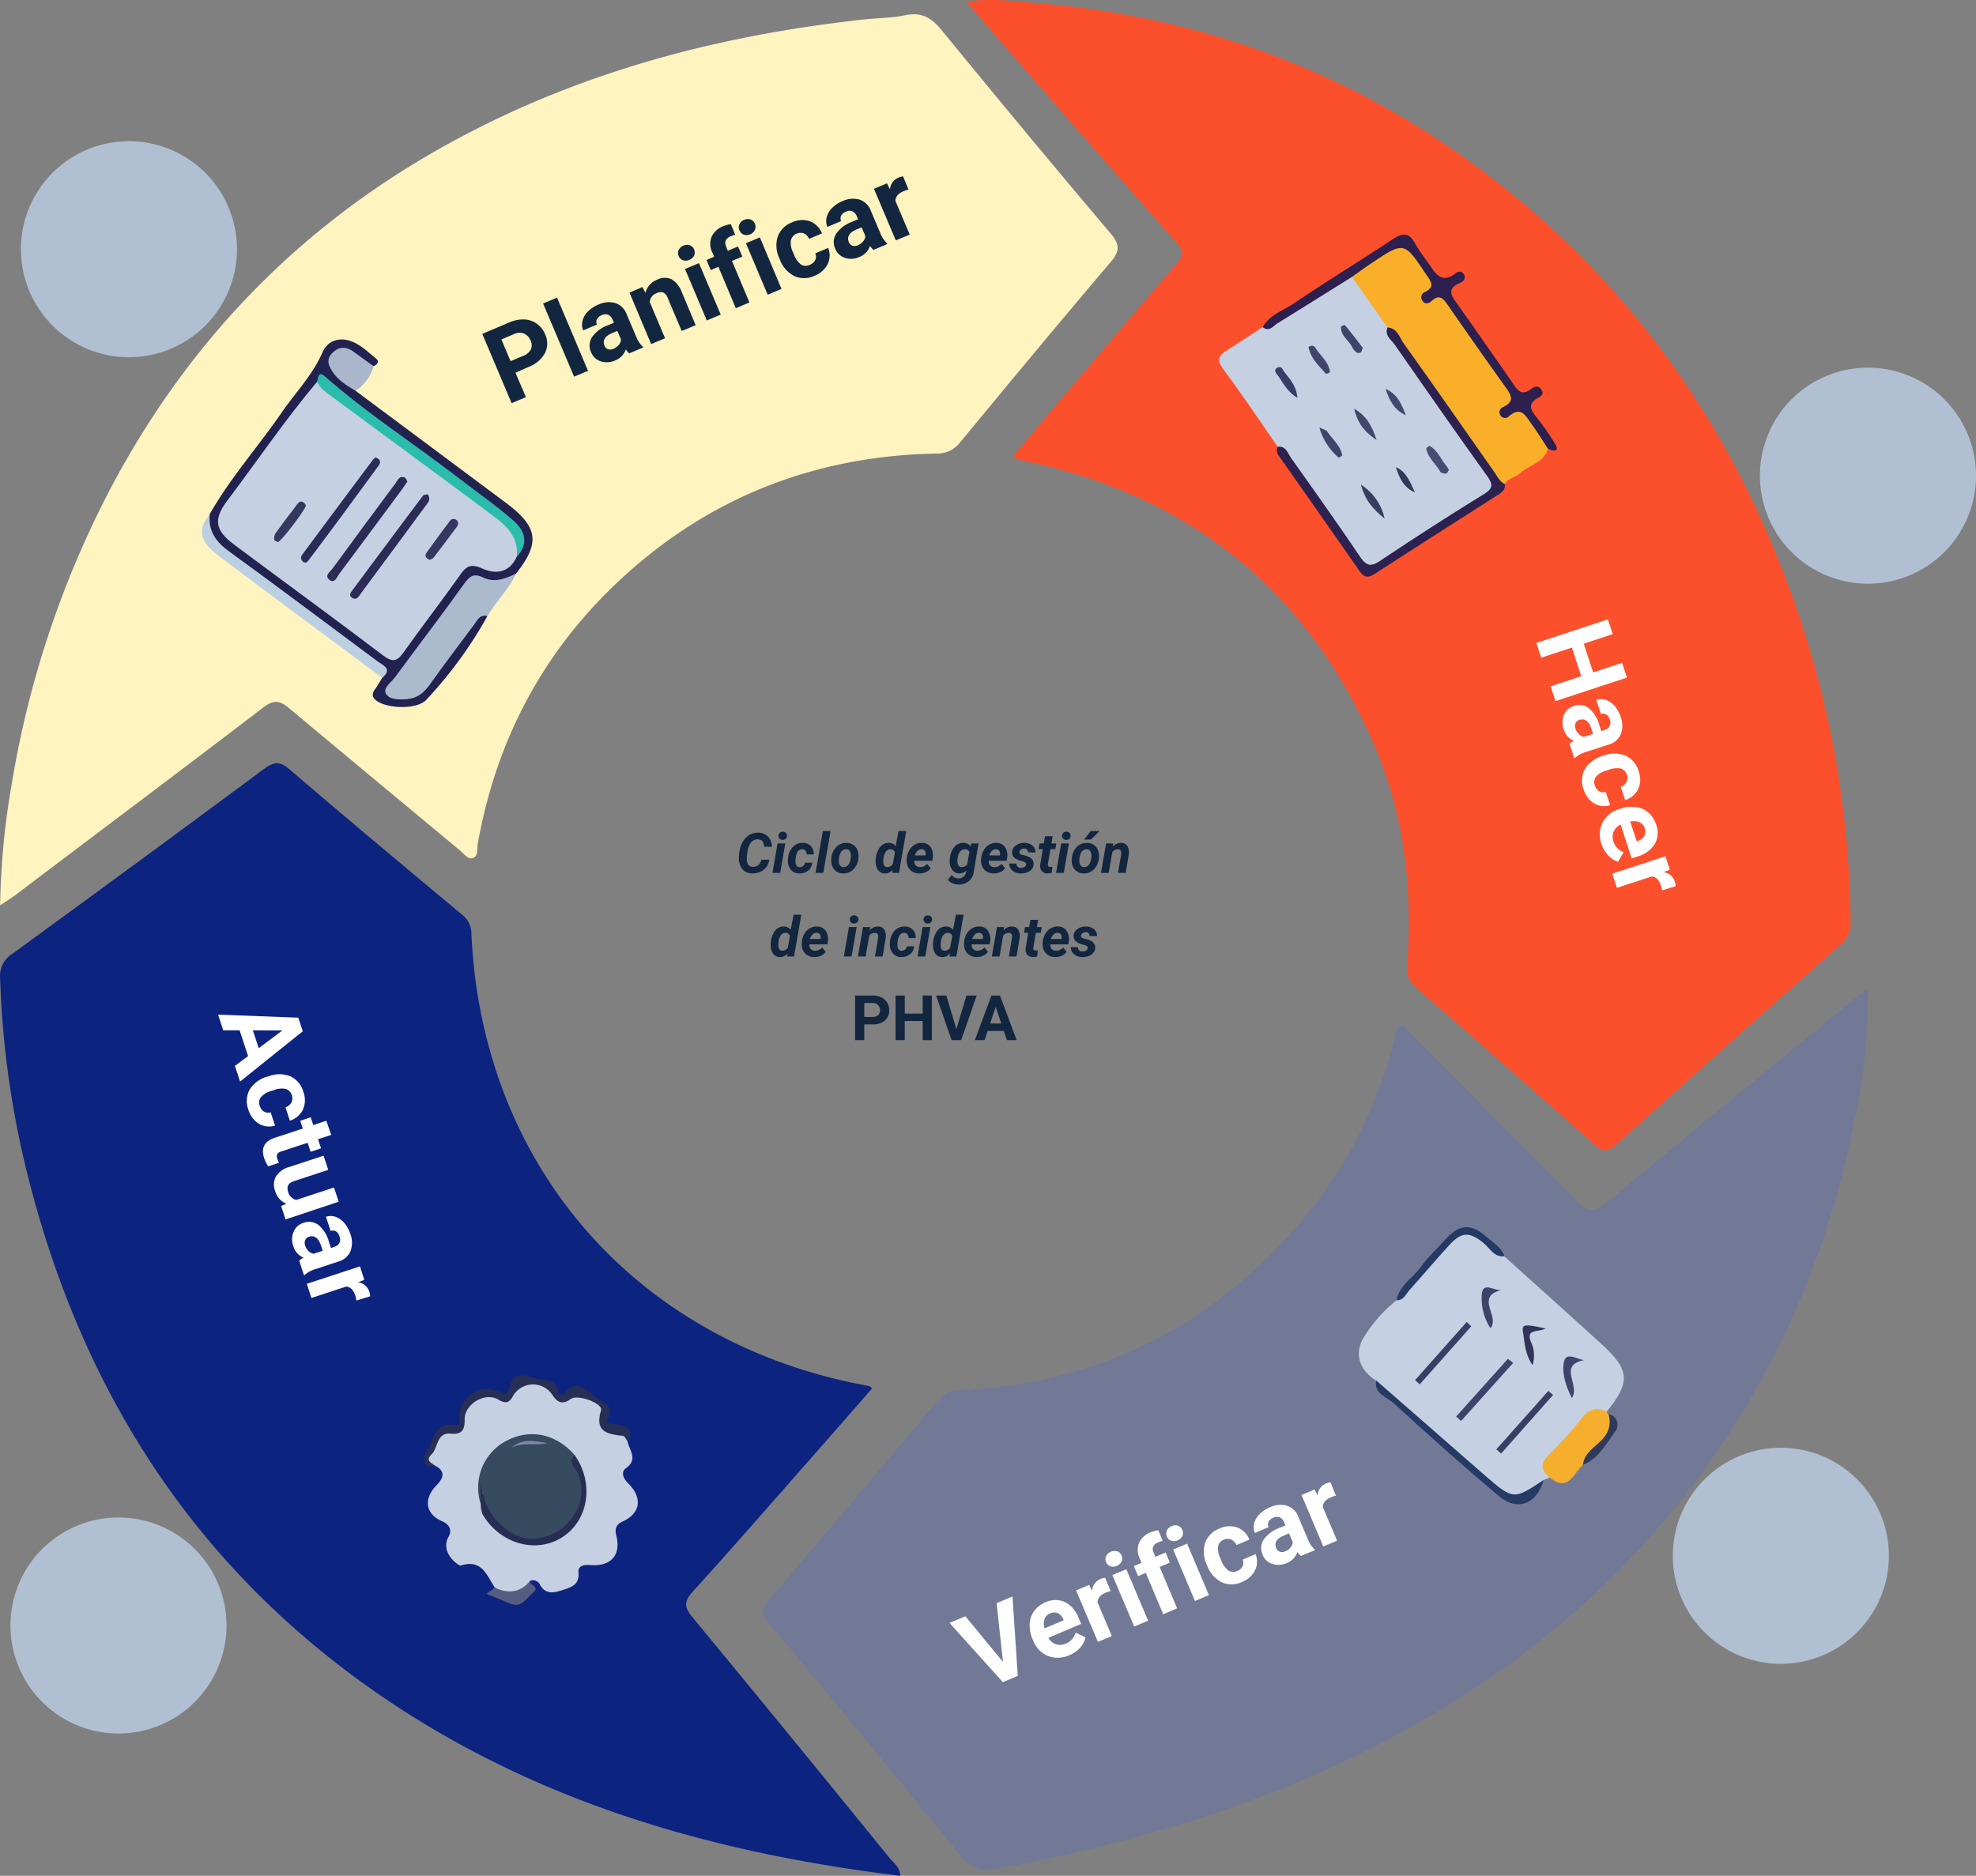 <svg xmlns="http://www.w3.org/2000/svg" width="566.999" height="538.358" viewBox="0 0 566.999 538.358">
  <rect x="0" y="0" width="566.999" height="538.358" fill="#808080" stroke="none"/>
  <g id="Grupo_138911" data-name="Grupo 138911" transform="translate(-532.001 -7131)">
    <g id="Capa_2" data-name="Capa 2" transform="translate(532.04 7130.979)">
      <g id="OBJECTS">
        <path id="Trazado_199124" data-name="Trazado 199124" d="M250.19,398.53q-9.1,10.41-18.26,20.85c-11,12.48-21.91,25.05-33.11,37.35-2.58,2.84-2.58,4.53-.2,7.4q28.44,34.46,56.59,69.14c1.2,1.46,3,2.67,3.1,5.11-53.62-6.49-104.38-21-149.33-51.86C56.13,450.18,23.73,399.75,8.09,338.06A266.609,266.609,0,0,1,0,280.86a7.43,7.43,0,0,1,3.43-7.05q36.32-26.43,72.4-53.18c2.76-2,4.4-2.19,7.13.14,16.43,14.07,33,27.95,49.64,41.8a6.87,6.87,0,0,1,2.63,5.52c3.09,67,47.81,117.82,114.18,129.74C249.53,397.85,249.62,398,250.19,398.53Z" fill="#0d2380"/>
        <path id="Trazado_199125" data-name="Trazado 199125" d="M290.54,131.15c5.15-6.13,10-12,14.94-17.76q16.125-19.035,32.35-37.99c2.08-2.4,1.42-3.76-.38-5.8Q310.78,39.23,284.26,8.72c-2.17-2.49-4.28-5-7-8.25,7.34-1,13.88-.09,20.31.44,43.86,3.62,84.19,17.5,120.31,42.77C467,78,499.51,124.57,517.71,181.36a283.749,283.749,0,0,1,13.26,83,8.11,8.11,0,0,1-3,6.88q-32.31,28.63-64.45,57.47c-2.48,2.23-4,1.7-6.2-.27Q431.8,305.69,406,283.22c-2.29-2-2.37-4.08-2.2-6.62,1.48-21.4-.83-42.32-9.29-62.14-18.77-44-51.67-71.21-98.37-81.68-1.3-.29-2.61-.55-3.9-.85a13.481,13.481,0,0,1-1.7-.78Z" fill="#fc502d"/>
        <path id="Trazado_199126" data-name="Trazado 199126" d="M535.81,283.87c.5,12.61-1.14,24.27-3.33,35.81-7.79,41.1-24.23,78.35-50.35,111.16-24.48,30.74-54.93,54-89.92,71.53-33.58,16.81-69.25,27.11-106,34-4.84.91-7.79-.22-10.95-4.12-18.19-22.5-36.68-44.77-55.17-67-1.72-2.08-1.78-3.39,0-5.45q24.45-28.68,48.72-57.51a8.83,8.83,0,0,1,6.85-3.35C315,397.13,347.38,380.81,373,351a129.7,129.7,0,0,0,27-52.32c.39-1.5.07-3.75,1.85-4.21,1.52-.41,2.33,1.55,3.36,2.59,15.6,15.72,31.32,31.31,46.71,47.23,3.46,3.59,5.46,3.92,9.46.58,23.74-19.84,47.76-39.35,71.69-59C533.69,285.38,534.37,284.92,535.81,283.87Z" fill="#727997"/>
        <path id="Trazado_199127" data-name="Trazado 199127" d="M0,259.87a220.508,220.508,0,0,1,3.37-35.08A280.84,280.84,0,0,1,31.79,140c21.13-39.9,50.87-71.66,89.8-94.7,39.09-23.13,81.75-34.87,126.56-39.72,3.81-.41,7.69-.38,11.41-1.17,4.68-1,7.59.58,10.58,4.24Q294.11,38,318.62,67c2.68,3.16,2.74,5.09,0,8.28-14.55,17.11-28.87,34.39-43.17,51.71a8.14,8.14,0,0,1-6.81,3.2c-32.44.62-61.41,11-86.1,32.1s-39.78,47.86-45.48,79.87c-.26,1.45.19,3.46-1.28,4.07s-2.58-1.09-3.69-2C115.72,230.6,99.3,217,83,203.34c-2.7-2.28-4.44-2.6-7.52-.25C51.85,221.19,28,239,4.27,257,3.22,257.75,2.1,258.45,0,259.87Z" fill="#fff3bf"/>
        <path id="Trazado_199128" data-name="Trazado 199128" d="M180,413.64c.51,2.62,3.19,5.19-.47,7.81-1.52,1.09-.65,3,.7,4.31,4.19,4.18,3.53,8.59-1.63,10.95-1.87.85-2.28,2.12-1.8,4,1.44,5.69-1.57,9-7.59,8.49-1.65-.15-3.43.22-3.26,2,.35,3.68-2,4.34-4.63,5.2s-5,1.29-6.59-1.87a2.24,2.24,0,0,0-2.68-.81c-3.09,5.49-4.84,5.82-10.12,1.92-2.31-3.45-3.62-8.25-9.79-6.3-.5.16-6.1-3.7-3.44-8.32,1-1.78.32-3.46-1.85-4.38-4.87-2.07-5.43-6.48-1.62-10.34,1.7-1.72,2.87-3.88-.29-5.56-2.33-.2-3-1.74-2-3.46,1.6-2.93,2.46-6.78,7-6.85,1.74,0,2.49-1,2.6-2.88.35-5.83,4.92-8.8,10.61-6.89,1.68.57,2.53.65,3.61-1.07,2.68-4.28,9.39-4.4,12.09-.27,1.24,1.89,2.16,2.44,4.37,1.17,3.89-2.24,9.87,1.5,9.86,6,0,2.4.82,3.71,3.37,3.94C178.24,410.66,180.23,411,180,413.64Z" fill="#c5d0e2"/>
        <path id="Trazado_199129" data-name="Trazado 199129" d="M180,413.64c-.41-.52-.77-1.44-1.24-1.5-4.37-.55-8.25-1-6.33-7.36.58-1.94-6.67-4.72-8.7-3.24-2.39,1.74-3.83,1-5.26-1.16a6.64,6.64,0,0,0-11.34.35c-1.25,2.32-2.41,2-4.34.91-3.71-2.14-9.58,1.41-9.5,5.77.06,2.9-.72,4.38-3.94,4.08-4.22-.39-3.59,4-5.55,5.93s.11,2.46,1.14,3.37c-4.37.86-3.42-3-2.62-4.11,2.13-3,2.11-8.68,8.13-7.64,1.48.25,1.37-.69,1.29-1.85a8,8,0,0,1,11.53-7.65c1.52.76,2.2,1.11,2.74-.94.87-3.33,2.43-4.74,6.43-3.26,2.87,1.07,6.71-.39,7.67,4.24a1.106,1.106,0,0,0,2,.22c3.31-4,6-1,8.32,1,1.92,1.6,6.18,2.08,3.77,6.64-.7,1.32,1.41,1.29,2.79,1.44C179.56,409.19,182.11,410.13,180,413.64Z" fill="#272f54"/>
        <path id="Trazado_199130" data-name="Trazado 199130" d="M141.93,455.69c3.83,1.77,7.27,1.5,10.12-1.92-.23,1.25,3.06,1.65.83,3.37-1.92,1.49-3.11,4.52-6.43,3.15-2.27-.92-4.52-1.87-6.92-2.86Z" fill="#555d80"/>
        <path id="Trazado_199131" data-name="Trazado 199131" d="M366.59,128.26c-5.17-7.44-10.16-15-15.6-22.26-2-2.68-1.43-3.92,1-5.42,3.47-2.19,6.89-4.48,10.34-6.73C369.9,90,376.47,84.49,384,80.46c1.3-.7,2.42-1.75,4.06-1.17,4.38,4.16,7.5,9.27,10.78,14.26,1.45,4.74,4.67,8.42,7.5,12.29,7.15,9.83,13.91,19.93,21.05,29.77,2.21,3,2.16,5-1.26,7.29-9.85,6.49-19.93,12.63-29.73,19.19-3.31,2.21-5.35.93-7.37-2C381.7,149.33,374.18,138.77,366.59,128.26Z" fill="#c5d0e2"/>
        <path id="Trazado_199132" data-name="Trazado 199132" d="M398.1,94,387.86,79.45c3.06-5.36,8.74-7.1,13.66-9.87a2.27,2.27,0,0,1,1.92.24c2.8,1.21,7.87,9.82,7.64,13.14-.05.71-.93,1.68.7,1.37,3-.57,4,1.78,5.31,3.64,4.88,6.91,9.61,13.92,14.65,20.72,3.05,4.12,3.12,5,1.41,8.89,5.17-.58,9.73,4.08,11,11.21-1.15,4.07-5.39,4.63-8,7.05-1.33,1.24-3.45,1.34-4.38,3.12-2.24.13-3.15-1.6-4.17-3.06C417.87,121.86,407.89,108,398.1,94Z" fill="#f9af29"/>
        <path id="Trazado_199133" data-name="Trazado 199133" d="M444.13,128.79c-1.55-2.35-3-4.74-4.65-7s-3.07-5.5-6.67-2.17a1.5,1.5,0,0,1-2.22-.29,1.55,1.55,0,0,1,.69-2.47c3.44-1.62,2.31-3.48.66-5.77-5.51-7.67-10.92-15.42-16.31-23.18-1.31-1.89-2.41-3.77-4.95-1.44-.72.65-1.86,1-2.57-.16a1.63,1.63,0,0,1,.74-2.49c3.19-1.56,1.52-3.26.3-5.09-6.28-9.4-6.27-9.42-15.6-3.21-1.92,1.28-3.79,2.64-5.69,4-7.09,4.42-14.17,8.88-21.29,13.26-1.27.77-2.37,2.61-4.29,1.14,2-3.56,5.84-4.72,8.9-6.8,9.35-6.33,19-12.19,28.41-18.43,2.78-1.85,4.65-2.05,6.37,1.14a54.484,54.484,0,0,0,3.61,5.35c2.07,2.92,3.8,6.76,8.37,3.08a1.43,1.43,0,0,1,2.13.59c.6,1.18-.28,2-1.16,2.37-3.91,1.62-2.52,3.65-.78,6.07,5.31,7.42,10.48,14.94,15.71,22.41,1.33,1.9,2.49,4.26,5.39,2,1-.8,2.17-1.11,3,.13,1,1.49-.31,2-1.28,2.58-2.29,1.4-2.05,2.91-.49,4.84a77.064,77.064,0,0,1,5.45,7.71C447.37,129.14,446.73,130,444.13,128.79Z" fill="#2d1f4e"/>
        <path id="Trazado_199134" data-name="Trazado 199134" d="M398.1,94c2.86.22,3.44,2.89,4.69,4.65,8.77,12.27,17.39,24.65,26.06,37,.85,1.21,1.47,2.63,2.92,3.31.24,1.89-1.21,2.59-2.44,3.38-11.57,7.42-23.18,14.77-34.7,22.27-1.94,1.27-3.15,1.33-4.5-.61q-11.52-16.5-23.1-33a2.56,2.56,0,0,1-.44-2.78c2.44-.25,2.91,2,3.88,3.32,6.65,9.33,13.26,18.69,19.68,28.17,1.74,2.56,3,3.19,5.79,1.3q14.69-9.83,29.74-19.12c2.76-1.7,2.72-2.82,1-5.26-9-12.55-17.82-25.2-26.64-37.87C399,97.4,397.2,96.2,398.1,94Z" fill="#2d224f"/>
        <path id="Trazado_199135" data-name="Trazado 199135" d="M444.66,424.1l-1.75.69c-4.87,6.83-8.43,7.6-14.18,2.5C417.83,417.6,407,407.81,396,398.21a2.64,2.64,0,0,1-1.24-2c-4.87-3-6.32-8-3.32-12.62a40.93,40.93,0,0,1,9.22-10.34c4.78-5.64,9.62-11.21,14.67-16.6,3.55-3.81,6.74-4,10.63-.77a52.251,52.251,0,0,0,5.67,4.73c9.23,8.33,18.5,16.62,27.69,25,8.37,7.62,8.61,11.07,1.57,19.68-8.05,1.68-11.32,8.91-16.31,14.12C443.2,420.82,445,422.5,444.66,424.1Z" fill="#c5d0e2"/>
        <path id="Trazado_199136" data-name="Trazado 199136" d="M444.66,424.1c-2.56-2.21-2.91-4.11-.09-6.73a107.449,107.449,0,0,0,9.49-10.59c2-2.4,4.14-3,6.87-1.56a1.29,1.29,0,0,0,.58.64c2.2,2.68,1.65,5.09-.71,7.34s-4.27,5-6.62,7.25C451.46,422.86,450,428.42,444.66,424.1Z" fill="#f5af2d"/>
        <path id="Trazado_199137" data-name="Trazado 199137" d="M394.8,396.16l31,27.1c8.41,7.3,8.44,7.26,17.09,1.53-1.85,6.75-7.42,9.13-12.65,4.76-10.32-8.63-20.35-17.61-30.26-26.71C398,401,394.18,400.18,394.8,396.16Z" fill="#263a66"/>
        <path id="Trazado_199138" data-name="Trazado 199138" d="M431.67,360.56c-3,.41-4.17-2.3-6-3.77-4-3.24-6.26-3.32-9.76.49-3.92,4.25-7.63,8.7-11.51,13-1.05,1.16-1.64,3-3.71,2.92.77-4.24,4.59-6.29,6.87-9.44,2.12-2.93,4.82-5.44,7.26-8.14,3.82-4.21,7.17-4.54,11.49-.79C428.28,356.54,430.67,357.93,431.67,360.56Z" fill="#243a65"/>
        <path id="Trazado_199139" data-name="Trazado 199139" d="M454.18,420.45c.31-3.06,2.79-4.71,4.71-6.47,2.57-2.36,3.52-4.84,2.62-8.12a3.1,3.1,0,0,1,1.91,5C460.83,414.43,458.66,418.61,454.18,420.45Z" fill="#2e395b"/>
        <path id="Trazado_199140" data-name="Trazado 199140" d="M102,112.19q21.5,16,43,32.05c9.37,6.94,10.09,11.56,3,20.44-2.17,3-5.17,3.56-8.44,2.57-2.62-.79-4.31-.17-6,2-6.7,8.48-12.83,17.39-19.38,26-.67.87-1.9,1.79-1.22,3s2.3,1.11,3.61,1c2.55-.15,4.23-1.71,5.68-3.64,4.18-5.6,8.4-11.16,12.57-16.77,1.18-1.59,2.24-4.11,5-2a121.371,121.371,0,0,1-17.51,24c-2.64,2.89-11.08,2.59-14.21.36-1.41-1-1.5-2-.54-3.34.77-1.07,1.4-2.22,2.1-3.34,0-2.37-1.8-3.4-3.36-4.59-13.76-10.61-28-20.65-41.81-31.14-5-3.77-5.8-6-4.35-11.22,5.94-10.41,13.91-19.37,20.68-29.19,3.93-5.7,8.84-10.72,11.67-17.22,1.58-3.62,5.12-4.43,8.47-3.12,2.53,1,4.68,3.07,6.86,4.85,1.06.86.5,1.73-.64,2.21-2.65.47-4.15-1.62-6.09-2.73-1.5-.87-3.11-1.53-4.48,0s-.35,3,.55,4.46C98.47,108.91,101.37,109.52,102,112.19Z" fill="#212250"/>
        <path id="Trazado_199141" data-name="Trazado 199141" d="M139.82,176.85c-2.18-.61-2.86,1.17-3.81,2.44-4.27,5.71-8.58,11.38-12.7,17.19-1.65,2.31-3.54,3.9-6.39,4.18-2.2.21-5,.23-6.08-1.34-1.25-1.77,1.3-3.34,2.39-4.82,6.57-8.95,13.34-17.74,19.79-26.77,1.59-2.24,2.77-3.32,5.49-2,3.3,1.64,6.45.42,9.49-1.08C146,169.2,142.28,172.61,139.82,176.85Z" fill="#acbacd"/>
        <path id="Trazado_199142" data-name="Trazado 199142" d="M60.14,147.6c-.45,4.62,1.6,7.79,5.31,10.49,14.36,10.47,28.6,21.11,42.85,31.74,1.54,1.14,4.41,2.15,1.36,4.72-15.78-11.74-31.61-23.41-47.3-35.28C57.1,155.3,56.69,151.9,60.14,147.6Z" fill="#bbcfe1"/>
        <path id="Trazado_199143" data-name="Trazado 199143" d="M102,112.19c-2.28-1.37-4.61-2.74-6.2-4.92-1.3-1.77-2.54-3.81-.57-5.85s4.06-2,6.29-.39c1.87,1.39,3.77,2.73,5.66,4.1a12.87,12.87,0,0,1-5.18,7.06Z" fill="#a9b6cb"/>
        <path id="Trazado_199144" data-name="Trazado 199144" d="M137.92,431.71a15.14,15.14,0,0,1,6.88-17.91c6.9-3.93,14.68-2.42,20.08,3.88,0,3.07,2.51,5.27,2.63,8.39.34,8.67-5,15.34-13,16.56-6.64,1-16.35-6.23-16-13.55a1.55,1.55,0,0,0-.15-.89C138.34,429.34,139,430.62,137.92,431.71Z" fill="#364a60"/>
        <path id="Trazado_199145" data-name="Trazado 199145" d="M137.92,431.71v-6.25c.73,6.73,3.75,11.67,9.6,14.92,4.39,2.44,11,1.19,15-2.89,4.36-4.43,5.48-10.29,3-15-.78-1.47-2.6-2.95-.66-4.85,5.63,8,4.05,18.65-3.49,23.53s-18,2-23-6.63a8.72,8.72,0,0,1-.45-2.83Z" fill="#282e53"/>
        <path id="Trazado_199146" data-name="Trazado 199146" d="M415.72,134.91c-.28.38-.55,1.05-.82,1.05-.58,0-1.45-.18-1.68-.59-1.28-2.26-3.52-3.93-4-6.61,0-.18.86-.82,1-.73,2.25,1.25,3.1,3.71,4.67,5.56a9.16,9.16,0,0,1,.83,1.32Z" fill="#484c72"/>
        <path id="Trazado_199147" data-name="Trazado 199147" d="M388.51,117.29c3.07,1.81,5.05,4.39,6.43,9C390.88,123.58,389.29,120.72,388.51,117.29Z" fill="#42466a"/>
        <path id="Trazado_199148" data-name="Trazado 199148" d="M378.55,122.7c1.4.69,2,.78,2.22,1.12,1.48,2.26,3.77,4,4.32,6.85,0,.17-1,.76-1,.69a17.44,17.44,0,0,1-5.54-8.66Z" fill="#414469"/>
        <path id="Trazado_199149" data-name="Trazado 199149" d="M372.24,114.21c-3.34-2.06-4.28-4.82-6-6.94-.42-.53-.6-1.2.17-1.67a1.05,1.05,0,0,1,1.62.46C369.44,108.34,371.85,110.08,372.24,114.21Z" fill="#393d65"/>
        <path id="Trazado_199150" data-name="Trazado 199150" d="M375.43,99.59c1.08-.65,1.63-.25,2,.29,1.43,2.3,3.8,4,4.17,6.93a2.14,2.14,0,0,1-1.16.5C378.38,105,376,102.8,375.43,99.59Z" fill="#42456b"/>
        <path id="Trazado_199151" data-name="Trazado 199151" d="M391,99.84c-.25.59-.32,1.19-.64,1.38a1.38,1.38,0,0,1-1.27-.14,4.43,4.43,0,0,1-1.19-1.53c-1-2-3.31-3.2-3.13-5.75,0-.18,1-.54,1.12-.44C387.66,95.49,389.33,97.66,391,99.84Z" fill="#3e4368"/>
        <path id="Trazado_199152" data-name="Trazado 199152" d="M403.34,119.19c-3.33-1.5-4.76-4.39-5.81-7.56C400.88,113.05,402.19,116.05,403.34,119.19Z" fill="#43486e"/>
        <path id="Trazado_199153" data-name="Trazado 199153" d="M390.47,139.13a15.27,15.27,0,0,1,6.78,9.73C393.61,145.85,391.67,143.46,390.47,139.13Z" fill="#383d61"/>
        <path id="Trazado_199154" data-name="Trazado 199154" d="M406,141.36c-3.21-1.35-4.55-4.14-5.48-7.26C403.63,135.42,404.59,138.54,406,141.36Z" fill="#33375a"/>
        <path id="Trazado_199155" data-name="Trazado 199155" d="M434.15,391.19q-7.47,8.34-14.95,16.67l-1.42-1.27L432.65,390Z" fill="#3f436a"/>
        <path id="Trazado_199156" data-name="Trazado 199156" d="M422.13,380.68l-14.79,16.66L406,396.13l14.82-16.69Z" fill="#393e65"/>
        <path id="Trazado_199157" data-name="Trazado 199157" d="M429.32,416l14.93-16.79,1.35,1.17q-7.46,8.41-14.9,16.82Z" fill="#3a3e63"/>
        <path id="Trazado_199158" data-name="Trazado 199158" d="M451,401.29c-1.79-3.58-2.71-6.81-2.41-9.67.43-4.08,3.48-1.54,5.89-1.25C446.82,392,453.53,397.51,451,401.29Z" fill="#3f426b"/>
        <path id="Trazado_199159" data-name="Trazado 199159" d="M430.88,370.22c-7.87,1.95-.39,7.65-3.25,11a15.71,15.71,0,0,1-2.5-9.32C425.26,367.5,428.62,370.65,430.88,370.22Z" fill="#3f426b"/>
        <path id="Trazado_199160" data-name="Trazado 199160" d="M443.49,381.34c-2.38,1.09-5.71.06-4.26,3.77a9.15,9.15,0,0,1,.49,6.71c-2.19-3.13-2.24-6.42-2.75-9.46C436.59,380.07,437.29,379.93,443.49,381.34Z" fill="#31335c"/>
        <path id="Trazado_199161" data-name="Trazado 199161" d="M148.23,159.81c-2.13,4.74-6.15,5.08-10,3.33-3.22-1.45-4.56-.56-6.33,2-5.27,7.47-10.87,14.71-16.17,22.15-1.85,2.61-3.17,2.86-5.87.82-14.16-10.74-28.54-21.2-42.78-31.83-5.43-4.06-5.93-7.25-1.91-12.57,8.6-11.38,16.6-23.21,25.79-34.14,5.52,3.36,10.49,7.49,15.61,11.38,11.75,8.93,24,17.14,35.63,26.26C146.17,150.29,150.83,153.4,148.23,159.81Z" fill="#c5d0e2"/>
        <path id="Trazado_199162" data-name="Trazado 199162" d="M148.23,159.81c.62-5.38-2.66-8.68-6.45-11.5-15.67-11.68-31.42-23.25-47.14-34.86-1.47-1.09-3-2.15-3.7-3.93.45-1,.27-3.22,2.27-1.46,12,10.56,25.37,19.18,38,28.89,5.38,4.14,11,8.07,16.09,12.5C150.57,152.3,151.83,156,148.23,159.81Z" fill="#2bbcac"/>
        <path id="Trazado_199163" data-name="Trazado 199163" d="M146.78,415.49c3.13-2.82,6.7-1.84,10.24-1.29C153.69,415.05,150.12,413.8,146.78,415.49Z" fill="#7e86a9"/>
        <path id="Trazado_199164" data-name="Trazado 199164" d="M107.79,131.27c.36.26.89.46,1.07.83.45.9-.27,1.56-.74,2.21q-5,6.83-10,13.63-4.59,6.21-9.22,12.36c-.47.62-1,1.59-1.93,1a1.46,1.46,0,0,1-.2-2.2Q96.85,145.49,107,131.94a4.55,4.55,0,0,1,.79-.67Z" fill="#2b2b57"/>
        <path id="Trazado_199165" data-name="Trazado 199165" d="M116.86,138.22c-.51.76-1,1.45-1.45,2.12q-9,12.18-18.07,24.34c-.69.92-1.37,3-2.89,1.73s.36-2.35,1-3.3q8.93-12.24,18-24.39c.64-.86,1.06-2.27,2.6-1.66C116.44,137.2,116.6,137.81,116.86,138.22Z" fill="#2c2b56"/>
        <path id="Trazado_199166" data-name="Trazado 199166" d="M122.67,141.88a2.05,2.05,0,0,1-.15,2.73q-9.42,12.79-18.88,25.56c-.64.86-1.3,2.34-2.68,1.39-1.15-.8-.1-1.81.43-2.53q9.9-13.36,19.89-26.68C121.51,142,122.15,142,122.67,141.88Z" fill="#2c2c57"/>
        <path id="Trazado_199167" data-name="Trazado 199167" d="M79.69,155.61c-.24-.14-.91-.32-1-.61a2.65,2.65,0,0,1,.26-1.81c2-2.82,4.13-5.57,6.22-8.33.4-.53.87-1.11,1.61-.8a1.84,1.84,0,0,1,.93,1C88,145.76,80.66,155.47,79.69,155.61Z" fill="#34385f"/>
        <path id="Trazado_199168" data-name="Trazado 199168" d="M123.29,160.68c-1.07-.38-1.56-1.06-1-1.91,2.2-3.12,4.48-6.17,6.76-9.23a1.26,1.26,0,0,1,1.76-.36c.83.57.75,1.37.18,2.13-2.2,2.92-4.37,5.85-6.6,8.73C124.17,160.38,123.63,160.5,123.29,160.68Z" fill="#353762"/>
        <path id="Trazado_199169" data-name="Trazado 199169" d="M147.87,107l3,7-4.1,1.73-8.42-19.88,7.76-3.29a9.86,9.86,0,0,1,4.29-.85,6.67,6.67,0,0,1,3.6,1.22,7.19,7.19,0,0,1,2.37,3,6.22,6.22,0,0,1-.05,5.46,9.07,9.07,0,0,1-4.83,4Zm-1.4-3.32,3.66-1.55a3.9,3.9,0,0,0,2.15-1.81,3,3,0,0,0-.07-2.55,3.57,3.57,0,0,0-1.86-2,3.48,3.48,0,0,0-2.77.08l-3.76,1.59Z" fill="#12263f"/>
        <path id="Trazado_199170" data-name="Trazado 199170" d="M168.69,106.45l-4,1.67-8.89-21,4-1.68Z" fill="#12263f"/>
        <path id="Trazado_199171" data-name="Trazado 199171" d="M180.5,101.44a4.61,4.61,0,0,1-.95-1.16,5.22,5.22,0,0,1-3.06,3.18,5.73,5.73,0,0,1-4.13.27,4.4,4.4,0,0,1-2.76-2.57,4.5,4.5,0,0,1,.21-4.34,9.29,9.29,0,0,1,4.49-3.4l1.82-.77-.36-.85a2.62,2.62,0,0,0-1.22-1.41,2.25,2.25,0,0,0-1.92.09,2.54,2.54,0,0,0-1.36,1.14,1.75,1.75,0,0,0,0,1.55l-3.95,1.67a4.32,4.32,0,0,1-.21-2.71,5.67,5.67,0,0,1,1.51-2.66,8.82,8.82,0,0,1,3-2,7,7,0,0,1,4.92-.47,5.21,5.21,0,0,1,3.23,3.18l2.72,6.41a7.79,7.79,0,0,0,1.93,2.93l.1.23Zm-4.42-1.36A3.78,3.78,0,0,0,177.52,99a2.71,2.71,0,0,0,.65-1.51L177.1,95l-1.48.62c-2,.84-2.74,2-2.28,3.39l.08.24a1.71,1.71,0,0,0,1,1,2.24,2.24,0,0,0,1.66-.17Z" fill="#12263f"/>
        <path id="Trazado_199172" data-name="Trazado 199172" d="M184.31,82.4l.84,1.66a5.62,5.62,0,0,1,3.41-3.78,4.65,4.65,0,0,1,4.08-.11,7,7,0,0,1,2.93,3.63l4,9.55-4,1.67-4-9.45A2.72,2.72,0,0,0,190.34,84a2.63,2.63,0,0,0-2.06.2,2.94,2.94,0,0,0-1.89,2.48L190.8,97.1l-4,1.67L180.59,84Z" fill="#12263f"/>
        <path id="Trazado_199173" data-name="Trazado 199173" d="M194.69,73.49a2.08,2.08,0,0,1,0-1.71,2.77,2.77,0,0,1,3.23-1.37,2.242,2.242,0,0,1,1.22,2.94,2.46,2.46,0,0,1-1.37,1.25,2.43,2.43,0,0,1-1.84.11,2.13,2.13,0,0,1-1.24-1.22Zm12.08,16.83-4,1.67-6.25-14.77,4-1.68Z" fill="#12263f"/>
        <path id="Trazado_199174" data-name="Trazado 199174" d="M211.1,88.48l-5-11.88-2.2.93-1.22-2.89,2.2-.94-.54-1.25a5.51,5.51,0,0,1-.2-4.46,6,6,0,0,1,3.41-3.07,10.521,10.521,0,0,1,2.12-.58l1.26,3.08a5.87,5.87,0,0,0-1.26.39q-2.22.94-1.34,3L208.8,72l2.93-1.25,1.23,2.9L210,74.92l5,11.89Z" fill="#12263f"/>
        <path id="Trazado_199175" data-name="Trazado 199175" d="M212.13,66.1a2.08,2.08,0,0,1,0-1.71,2.41,2.41,0,0,1,1.37-1.26,2.48,2.48,0,0,1,1.86-.11A2.27,2.27,0,0,1,216.58,66a2.43,2.43,0,0,1-1.37,1.25,2.38,2.38,0,0,1-1.84.11A2.13,2.13,0,0,1,212.13,66.1ZM224.2,82.93l-3.95,1.68L214,69.83l4-1.68Z" fill="#12263f"/>
        <path id="Trazado_199176" data-name="Trazado 199176" d="M232.37,76a2.83,2.83,0,0,0,1.52-1.35,2.25,2.25,0,0,0,0-1.9l3.7-1.57a5.42,5.42,0,0,1,.35,3.1,5.79,5.79,0,0,1-1.38,2.87,7.54,7.54,0,0,1-2.8,2,7,7,0,0,1-5.86.11,8.67,8.67,0,0,1-4.18-4.79l-.11-.26a8.57,8.57,0,0,1-.5-6.22,6.93,6.93,0,0,1,4.13-4.15,6.8,6.8,0,0,1,5.11-.31,6.11,6.11,0,0,1,3.48,3.48l-3.7,1.57a3,3,0,0,0-1.5-1.57A2.87,2.87,0,0,0,226.89,69a6.26,6.26,0,0,0,.68,3.56l.17.41a6.45,6.45,0,0,0,2.09,3,2.61,2.61,0,0,0,2.54.03Z" fill="#12263f"/>
        <path id="Trazado_199177" data-name="Trazado 199177" d="M250.61,71.74a4.37,4.37,0,0,1-1-1.15,5.21,5.21,0,0,1-3.05,3.18,5.68,5.68,0,0,1-4.13.26,4.38,4.38,0,0,1-2.77-2.56,4.5,4.5,0,0,1,.21-4.34,9.26,9.26,0,0,1,4.5-3.4l1.81-.77-.36-.85a2.64,2.64,0,0,0-1.22-1.42,2.25,2.25,0,0,0-1.92.09,2.54,2.54,0,0,0-1.36,1.14,1.79,1.79,0,0,0,0,1.55l-3.95,1.67a4.31,4.31,0,0,1-.21-2.71,5.67,5.67,0,0,1,1.51-2.66,9,9,0,0,1,3-2,7,7,0,0,1,4.92-.46,5.24,5.24,0,0,1,3.24,3.18l2.71,6.4a7.63,7.63,0,0,0,1.93,2.93l.1.24Zm-4.43-1.36a3.59,3.59,0,0,0,1.44-1.07,2.8,2.8,0,0,0,.66-1.51l-1.08-2.54-1.48.63c-2,.84-2.73,2-2.28,3.38l.08.24a1.75,1.75,0,0,0,1,1,2.19,2.19,0,0,0,1.66-.13Z" fill="#12263f"/>
        <path id="Trazado_199178" data-name="Trazado 199178" d="M260.65,54.43a11.461,11.461,0,0,0-1.47.49c-1.49.63-2.26,1.55-2.29,2.76L261,67.35,257,69l-6.26-14.78,3.73-1.58.85,1.72A4,4,0,0,1,257.79,51a4.23,4.23,0,0,1,1.31-.34Z" fill="#12263f"/>
        <path id="Trazado_199179" data-name="Trazado 199179" d="M287.76,477l-1.83-16.86,4.56-1.93L292,481l-4.27,1.81-15.32-17,4.54-1.92Z" fill="#fff"/>
        <path id="Trazado_199180" data-name="Trazado 199180" d="M306.84,475.05a7.89,7.89,0,0,1-6.14.25,7.75,7.75,0,0,1-4.29-4.45l-.16-.38a9.83,9.83,0,0,1-.83-4.35,6.85,6.85,0,0,1,1.3-3.74,7.41,7.41,0,0,1,3.19-2.47,6.67,6.67,0,0,1,5.59-.11,8.41,8.41,0,0,1,4,4.68l.69,1.61-9.41,4a4,4,0,0,0,2.13,1.83,3.78,3.78,0,0,0,2.81-.15,4.65,4.65,0,0,0,2.87-3.17l2.86,1.35a6.41,6.41,0,0,1-1.58,3A8.49,8.49,0,0,1,306.84,475.05Zm-5.59-11.95a2.64,2.64,0,0,0-1.57,1.6,4.5,4.5,0,0,0,0,2.67l5.49-2.32-.13-.32a3.16,3.16,0,0,0-1.58-1.73,2.72,2.72,0,0,0-2.21.1Z" fill="#fff"/>
        <path id="Trazado_199181" data-name="Trazado 199181" d="M318.66,456.66a11.454,11.454,0,0,0-1.47.49c-1.5.63-2.26,1.55-2.3,2.76l4.1,9.67L315,471.25l-6.26-14.78,3.73-1.57.86,1.71a4,4,0,0,1,2.43-3.43,4.47,4.47,0,0,1,1.3-.34Z" fill="#fff"/>
        <path id="Trazado_199182" data-name="Trazado 199182" d="M317.34,448.34a2.12,2.12,0,0,1,0-1.71,2.79,2.79,0,0,1,3.23-1.37,2.05,2.05,0,0,1,1.22,1.21,2.09,2.09,0,0,1,0,1.73,2.76,2.76,0,0,1-3.21,1.36A2.09,2.09,0,0,1,317.34,448.34Zm12.07,16.83-4,1.67-6.26-14.77,4-1.68Z" fill="#fff"/>
        <path id="Trazado_199183" data-name="Trazado 199183" d="M333.74,463.33l-5-11.88-2.2.93-1.23-2.89,2.2-.94L327,447.3a5.58,5.58,0,0,1-.21-4.47,6,6,0,0,1,3.41-3.06,10.641,10.641,0,0,1,2.13-.58l1.25,3.08a5.639,5.639,0,0,0-1.25.39c-1.49.63-1.93,1.64-1.34,3l.5,1.19,2.94-1.25,1.22,2.9-2.93,1.24,5,11.88Z" fill="#fff"/>
        <path id="Trazado_199184" data-name="Trazado 199184" d="M334.78,441a2.12,2.12,0,0,1,0-1.71,2.47,2.47,0,0,1,1.38-1.26,2.41,2.41,0,0,1,1.85-.11,2.27,2.27,0,0,1,1.24,2.94,2.76,2.76,0,0,1-3.21,1.36,2.09,2.09,0,0,1-1.26-1.22Zm12.07,16.83-4,1.68-6.26-14.78,4-1.68Z" fill="#fff"/>
        <path id="Trazado_199185" data-name="Trazado 199185" d="M355,450.89a2.86,2.86,0,0,0,1.53-1.35,2.32,2.32,0,0,0,0-1.9l3.7-1.57a5.58,5.58,0,0,1,.35,3.1,5.89,5.89,0,0,1-1.39,2.87,7.461,7.461,0,0,1-2.8,2,7,7,0,0,1-5.85.11,8.67,8.67,0,0,1-4.19-4.8l-.11-.26a8.53,8.53,0,0,1-.49-6.21,6.86,6.86,0,0,1,4.12-4.15,6.75,6.75,0,0,1,5.11-.31,6,6,0,0,1,3.48,3.48l-3.7,1.57a2.93,2.93,0,0,0-1.5-1.57,2.55,2.55,0,0,0-2.11,0,2.6,2.6,0,0,0-1.66,1.89,6.43,6.43,0,0,0,.68,3.56l.18.41a6.44,6.44,0,0,0,2.08,3A2.64,2.64,0,0,0,355,450.89Z" fill="#fff"/>
        <path id="Trazado_199186" data-name="Trazado 199186" d="M373.25,446.59a4.791,4.791,0,0,1-1-1.15,5.18,5.18,0,0,1-3.05,3.18,5.68,5.68,0,0,1-4.13.26,4.38,4.38,0,0,1-2.77-2.56,4.55,4.55,0,0,1,.21-4.34,9.38,9.38,0,0,1,4.5-3.41l1.82-.76-.36-.85a2.68,2.68,0,0,0-1.22-1.42,2.25,2.25,0,0,0-1.92.09,2.57,2.57,0,0,0-1.37,1.14,1.79,1.79,0,0,0,0,1.55L360.05,440a4.24,4.24,0,0,1-.22-2.71,5.69,5.69,0,0,1,1.52-2.66,8.92,8.92,0,0,1,3-2,7,7,0,0,1,4.92-.46,5.2,5.2,0,0,1,3.24,3.17l2.71,6.41a7.63,7.63,0,0,0,1.94,2.93l.1.24Zm-4.43-1.36a3.55,3.55,0,0,0,1.45-1.07,2.78,2.78,0,0,0,.65-1.51l-1.08-2.54-1.47.63q-3,1.25-2.29,3.38l.08.24a1.77,1.77,0,0,0,1,1,2.17,2.17,0,0,0,1.66-.13Z" fill="#fff"/>
        <path id="Trazado_199187" data-name="Trazado 199187" d="M383.29,429.28a11.266,11.266,0,0,0-1.46.49c-1.5.63-2.26,1.55-2.3,2.76l4.1,9.67-3.95,1.67-6.26-14.78,3.73-1.58.86,1.72a4,4,0,0,1,2.42-3.43,4.3,4.3,0,0,1,1.31-.34Z" fill="#fff"/>
        <path id="Trazado_199188" data-name="Trazado 199188" d="M446.3,201.24,444.9,197l8.79-2.9L451,185.88l-8.79,2.9-1.4-4.23,20.51-6.76,1.4,4.23-8.31,2.74L457.1,193l8.31-2.74,1.4,4.23Z" fill="#fff"/>
        <path id="Trazado_199189" data-name="Trazado 199189" d="M450.33,213.5a5,5,0,0,1,1.24-.86,5.16,5.16,0,0,1-2.92-3.3,5.72,5.72,0,0,1,.07-4.14,4.37,4.37,0,0,1,2.79-2.55,4.55,4.55,0,0,1,4.31.57,9.34,9.34,0,0,1,3,4.76l.62,1.87.87-.28a2.68,2.68,0,0,0,1.51-1.1,2.25,2.25,0,0,0,.07-1.92,2.53,2.53,0,0,0-1-1.45,1.74,1.74,0,0,0-1.55-.14L458,200.89a4.29,4.29,0,0,1,2.72,0,5.79,5.79,0,0,1,2.53,1.73,8.84,8.84,0,0,1,1.74,3.14,7,7,0,0,1,.06,4.94,5.19,5.19,0,0,1-3.43,3L455,215.85a7.7,7.7,0,0,0-3.08,1.68l-.24.08Zm1.73-4.3a3.67,3.67,0,0,0,.95,1.53,2.69,2.69,0,0,0,1.44.77l2.63-.86-.51-1.52q-1-3.06-3.18-2.56l-.25.06a1.74,1.74,0,0,0-1.07.95,2.17,2.17,0,0,0-.01,1.63Z" fill="#fff"/>
        <path id="Trazado_199190" data-name="Trazado 199190" d="M457.61,225.48a2.82,2.82,0,0,0,1.22,1.63,2.25,2.25,0,0,0,1.89.19l1.26,3.82a5.49,5.49,0,0,1-3.11.09,5.8,5.8,0,0,1-2.75-1.62,7.45,7.45,0,0,1-1.77-3,7,7,0,0,1,.38-5.84,8.63,8.63,0,0,1,5.12-3.78l.27-.09a8.52,8.52,0,0,1,6.24,0,6.92,6.92,0,0,1,3.79,4.45,6.72,6.72,0,0,1-.12,5.12,6,6,0,0,1-3.75,3.18L465,225.88a2.785,2.785,0,0,0,.08-5.28,6.43,6.43,0,0,0-3.61.39l-.42.14a6.48,6.48,0,0,0-3.15,1.83,2.61,2.61,0,0,0-.29,2.52Z" fill="#fff"/>
        <path id="Trazado_199191" data-name="Trazado 199191" d="M459.51,242.29a7.86,7.86,0,0,1,.26-6.14,7.67,7.67,0,0,1,4.78-3.91l.4-.13a9.82,9.82,0,0,1,4.4-.47,6.89,6.89,0,0,1,3.61,1.6,7.47,7.47,0,0,1,2.21,3.39,6.68,6.68,0,0,1-.35,5.57,8.47,8.47,0,0,1-5,3.64l-1.67.55L465,236.68a4,4,0,0,0-2,2,3.82,3.82,0,0,0-.07,2.81,4.64,4.64,0,0,0,2.92,3.12l-1.58,2.74a6.37,6.37,0,0,1-2.84-1.82A8.57,8.57,0,0,1,459.51,242.29Zm12.37-4.6a2.7,2.7,0,0,0-1.47-1.69,4.46,4.46,0,0,0-2.67-.19l1.87,5.66.33-.1a3.25,3.25,0,0,0,1.86-1.43,2.79,2.79,0,0,0,.08-2.25Z" fill="#fff"/>
        <path id="Trazado_199192" data-name="Trazado 199192" d="M476.87,255.57a13.725,13.725,0,0,0-.37-1.5c-.51-1.54-1.37-2.38-2.57-2.51l-10,3.28-1.34-4.07,15.24-5,1.27,3.85-1.78.71a4,4,0,0,1,3.22,2.7,4.831,4.831,0,0,1,.23,1.33Z" fill="#fff"/>
        <path id="Trazado_199193" data-name="Trazado 199193" d="M71.15,303.12l-2.44-7.4H64.02l-1.48-4.49,23,.87,1.31,3.9-18,14.43-1.48-4.49Zm1.36-7.39,1.69,5.13,6.8-5.11Z" fill="#fff"/>
        <path id="Trazado_199194" data-name="Trazado 199194" d="M74.51,317.43a2.77,2.77,0,0,0,1.22,1.63,2.29,2.29,0,0,0,1.89.19l1.26,3.82a5.53,5.53,0,0,1-3.12.09A5.84,5.84,0,0,1,73,321.54a7.47,7.47,0,0,1-1.76-3,7,7,0,0,1,.38-5.84,8.68,8.68,0,0,1,5.12-3.7l.27-.08a8.52,8.52,0,0,1,6.24,0A6.86,6.86,0,0,1,87,313.35a6.77,6.77,0,0,1-.11,5.12,6.06,6.06,0,0,1-3.76,3.18l-1.25-3.82a3,3,0,0,0,1.69-1.37A2.87,2.87,0,0,0,82,312.55a6.3,6.3,0,0,0-3.6.39l-.42.13a6.35,6.35,0,0,0-3.15,1.84,2.61,2.61,0,0,0-.32,2.52Z" fill="#fff"/>
        <path id="Trazado_199195" data-name="Trazado 199195" d="M95,325.74,91.22,327l.86,2.6-3,1-.84-2.6-7.61,2.51a1.9,1.9,0,0,0-1.1.72,1.69,1.69,0,0,0,0,1.36,7.23,7.23,0,0,0,.49,1.17l-3.08,1a8.87,8.87,0,0,1-1.18-2.34q-1.41-4.29,2.88-5.79l8.21-2.71-.73-2.23,3-1,.73,2.23,3.75-1.24Z" fill="#fff"/>
        <path id="Trazado_199196" data-name="Trazado 199196" d="M82.15,345.49a5.36,5.36,0,0,1-3.21-3.57,5,5,0,0,1,.18-4.2A6.31,6.31,0,0,1,82.81,335l10-3.29,1.34,4.07-9.86,3.25c-1.59.53-2.14,1.51-1.67,3A3.1,3.1,0,0,0,85,344.4l10.8-3.56,1.35,4.08L81.9,350l-1.27-3.84Z" fill="#fff"/>
        <path id="Trazado_199197" data-name="Trazado 199197" d="M85.82,361.85a4.5,4.5,0,0,1,1.23-.86,5.21,5.21,0,0,1-2.92-3.3,5.71,5.71,0,0,1,.08-4.14A4.38,4.38,0,0,1,87,351a4.55,4.55,0,0,1,4.31.57,9.28,9.28,0,0,1,3,4.76l.62,1.87.87-.29a2.65,2.65,0,0,0,1.52-1.09,2.25,2.25,0,0,0,.06-1.92,2.55,2.55,0,0,0-1-1.46,1.75,1.75,0,0,0-1.54-.13l-1.35-4.07a4.29,4.29,0,0,1,2.72,0A5.73,5.73,0,0,1,98.73,351a8.86,8.86,0,0,1,1.75,3.14,7,7,0,0,1,.06,4.94,5.23,5.23,0,0,1-3.44,3l-6.6,2.18a7.63,7.63,0,0,0-3.09,1.68l-.24.08Zm1.72-4.3a3.67,3.67,0,0,0,.95,1.53,2.82,2.82,0,0,0,1.45.77l2.62-.86-.5-1.52c-.67-2-1.73-2.9-3.19-2.56l-.24.06a1.74,1.74,0,0,0-1.08.95,2.22,2.22,0,0,0-.01,1.63Z" fill="#fff"/>
        <path id="Trazado_199198" data-name="Trazado 199198" d="M102.25,373.28a11.751,11.751,0,0,0-.37-1.5c-.51-1.54-1.36-2.38-2.56-2.51l-10,3.28L88,368.48l15.24-5,1.26,3.85-1.77.71a4,4,0,0,1,3.21,2.7,4.5,4.5,0,0,1,.24,1.33Z" fill="#fff"/>
      </g>
    </g>
    <path id="Trazado_200688" data-name="Trazado 200688" d="M-47.277-3.8a4.254,4.254,0,0,1-.8,2.09,4.375,4.375,0,0,1-1.75,1.4A5.329,5.329,0,0,1-52.16.156a3.936,3.936,0,0,1-1.961-.52A3.443,3.443,0,0,1-55.437-1.8a5.312,5.312,0,0,1-.543-2.168,10.634,10.634,0,0,1,.2-2.391A7.578,7.578,0,0,1-54.875-8.9a5.666,5.666,0,0,1,1.551-1.758,4.679,4.679,0,0,1,2.891-.875,3.839,3.839,0,0,1,2.8,1.09A4.384,4.384,0,0,1-46.5-7.5l-2.281-.008a2.391,2.391,0,0,0-.43-1.578,1.752,1.752,0,0,0-1.336-.531,2.319,2.319,0,0,0-1.926.836A5.027,5.027,0,0,0-53.48-6.227,14.155,14.155,0,0,0-53.7-3.781a2.434,2.434,0,0,0,.461,1.52,1.543,1.543,0,0,0,1.18.512,2.356,2.356,0,0,0,1.676-.5,2.625,2.625,0,0,0,.832-1.535ZM-44.129,0h-2.219l1.469-8.453h2.219Zm-.492-10.6a1.1,1.1,0,0,1,.344-.867,1.209,1.209,0,0,1,.867-.344,1.215,1.215,0,0,1,.867.3,1.1,1.1,0,0,1,.383.828,1.132,1.132,0,0,1-.324.844,1.215,1.215,0,0,1-.887.375,1.235,1.235,0,0,1-.863-.3A1.091,1.091,0,0,1-44.621-10.6Zm6.063,8.945a1.447,1.447,0,0,0,1.016-.332,1.632,1.632,0,0,0,.531-.926l2.07-.008a3.037,3.037,0,0,1-.559,1.6A3.394,3.394,0,0,1-36.844-.211a3.847,3.847,0,0,1-1.77.375A3.123,3.123,0,0,1-41.051-.9a3.965,3.965,0,0,1-.867-2.766l.023-.43.008-.086A5.284,5.284,0,0,1-40.5-7.449a3.761,3.761,0,0,1,2.914-1.16,3.047,3.047,0,0,1,2.27.934A3.3,3.3,0,0,1-34.488-5.3h-2.055a1.73,1.73,0,0,0-.3-1.07,1.128,1.128,0,0,0-.891-.422q-1.578-.047-1.914,2.3a7.782,7.782,0,0,0-.086,1.438Q-39.652-1.68-38.559-1.656ZM-31.762,0H-33.98l2.086-12h2.211Zm6.7-8.609a3.39,3.39,0,0,1,1.926.574A3.234,3.234,0,0,1-21.945-6.5a4.762,4.762,0,0,1,.27,2.176,5.143,5.143,0,0,1-1.4,3.262A3.96,3.96,0,0,1-26.1.156,3.38,3.38,0,0,1-28-.41a3.222,3.222,0,0,1-1.187-1.527,4.657,4.657,0,0,1-.273-2.156,5.3,5.3,0,0,1,1.422-3.328A3.878,3.878,0,0,1-25.059-8.609Zm-2.227,5.315a1.95,1.95,0,0,0,.352,1.182,1.168,1.168,0,0,0,.945.449A1.712,1.712,0,0,0-24.395-2.6a4.647,4.647,0,0,0,.539-2.531,2.122,2.122,0,0,0-.363-1.2,1.149,1.149,0,0,0-.949-.464,1.715,1.715,0,0,0-1.574.924A4.6,4.6,0,0,0-27.285-3.294ZM-12.9-8.617A2.4,2.4,0,0,1-11-7.672L-10.168-12h2.211L-10.035,0H-12l.125-.906a2.736,2.736,0,0,1-2.2,1.07A2.433,2.433,0,0,1-15.465-.25a2.607,2.607,0,0,1-.918-1.168,4.7,4.7,0,0,1-.355-1.7,6.4,6.4,0,0,1,.023-.953l.047-.352A6.767,6.767,0,0,1-15.945-6.7a3.766,3.766,0,0,1,1.313-1.461A3.094,3.094,0,0,1-12.9-8.617ZM-14.5-4.07a6.327,6.327,0,0,0-.039,1q.078,1.375,1.109,1.4a1.885,1.885,0,0,0,1.617-.875l.6-3.359a1.248,1.248,0,0,0-1.219-.875,1.606,1.606,0,0,0-1.34.621A4.176,4.176,0,0,0-14.5-4.07ZM-4.262.156A3.677,3.677,0,0,1-6.227-.387,3.292,3.292,0,0,1-7.5-1.855a4.093,4.093,0,0,1-.328-2.059l.023-.312A5.465,5.465,0,0,1-7.09-6.492a4.341,4.341,0,0,1,1.547-1.59,3.827,3.827,0,0,1,2.094-.527,2.924,2.924,0,0,1,2.473,1.2A4.117,4.117,0,0,1-.34-4.447l-.125.962h-5.18a1.814,1.814,0,0,0,.4,1.313,1.521,1.521,0,0,0,1.172.508A2.7,2.7,0,0,0-1.965-2.6l1.008,1.25A3.135,3.135,0,0,1-2.332-.23,4.5,4.5,0,0,1-4.262.156Zm.7-6.945a1.565,1.565,0,0,0-1.082.383,3.363,3.363,0,0,0-.848,1.383h3.031l.047-.2A2.071,2.071,0,0,0-2.4-5.82a1.134,1.134,0,0,0-.383-.707A1.2,1.2,0,0,0-3.559-6.789ZM4.559-4.234A5.849,5.849,0,0,1,5.836-7.418a3.242,3.242,0,0,1,2.629-1.2,2.37,2.37,0,0,1,2.016.977l.289-.82,2.023.008L11.41-.289A3.983,3.983,0,0,1,9.973,2.383a4.471,4.471,0,0,1-3,.953A4.168,4.168,0,0,1,5.3,2.957a3.575,3.575,0,0,1-1.312-1L5.082.617a2.349,2.349,0,0,0,1.844.961,2.166,2.166,0,0,0,1.469-.449A2.4,2.4,0,0,0,9.223-.227l.125-.508a2.749,2.749,0,0,1-2.07.891A2.428,2.428,0,0,1,5.316-.762a3.947,3.947,0,0,1-.8-2.348A7.89,7.89,0,0,1,4.559-4.234Zm2.164.927A2.02,2.02,0,0,0,7.031-2.13a1.08,1.08,0,0,0,.895.466A1.972,1.972,0,0,0,9.52-2.431l.656-3.583a1.3,1.3,0,0,0-1.242-.767A1.728,1.728,0,0,0,7.5-6.1,3.561,3.561,0,0,0,6.77-4.23,8.214,8.214,0,0,0,6.723-3.307ZM17.09.156a3.677,3.677,0,0,1-1.965-.543,3.292,3.292,0,0,1-1.277-1.469,4.093,4.093,0,0,1-.328-2.059l.023-.312a5.465,5.465,0,0,1,.719-2.266,4.341,4.341,0,0,1,1.547-1.59A3.827,3.827,0,0,1,17.9-8.609a2.924,2.924,0,0,1,2.473,1.2,4.117,4.117,0,0,1,.637,2.962l-.125.962h-5.18a1.814,1.814,0,0,0,.4,1.313,1.521,1.521,0,0,0,1.172.508A2.7,2.7,0,0,0,19.387-2.6l1.008,1.25A3.135,3.135,0,0,1,19.02-.23,4.5,4.5,0,0,1,17.09.156Zm.7-6.945a1.565,1.565,0,0,0-1.082.383,3.363,3.363,0,0,0-.848,1.383h3.031l.047-.2a2.071,2.071,0,0,0,.008-.594,1.134,1.134,0,0,0-.383-.707A1.2,1.2,0,0,0,17.793-6.789Zm8.648,4.406q.125-.625-.867-.906l-.711-.18q-2.523-.7-2.453-2.453a2.428,2.428,0,0,1,1.059-1.949,3.942,3.942,0,0,1,2.457-.738,3.536,3.536,0,0,1,2.313.758,2.5,2.5,0,0,1,.9,1.977l-2.187-.008a.963.963,0,0,0-1.078-1.1,1.551,1.551,0,0,0-.895.258,1.061,1.061,0,0,0-.465.7q-.117.625.945.883l.313.07a6.285,6.285,0,0,1,1.648.59,2.488,2.488,0,0,1,.879.824,2.04,2.04,0,0,1,.285,1.18,2.251,2.251,0,0,1-.52,1.406,3.18,3.18,0,0,1-1.359.93,4.736,4.736,0,0,1-1.816.3,3.568,3.568,0,0,1-2.344-.809A2.607,2.607,0,0,1,21.59-2.7l2.078.016a1.142,1.142,0,0,0,1.3,1.227,1.845,1.845,0,0,0,1-.25A.987.987,0,0,0,26.441-2.383Zm7.625-8.148L33.7-8.453h1.406L34.816-6.8H33.41l-.719,4.234a1.077,1.077,0,0,0,.063.609q.109.211.531.227.125.008.672-.039L33.8-.039a3.706,3.706,0,0,1-1.266.18,1.985,1.985,0,0,1-1.617-.68,2.456,2.456,0,0,1-.437-1.8L31.207-6.8h-1.2L30.3-8.453h1.2l.359-2.078ZM37.246,0H35.027L36.5-8.453h2.219Zm-.492-10.6a1.1,1.1,0,0,1,.344-.867,1.209,1.209,0,0,1,.867-.344,1.215,1.215,0,0,1,.867.3,1.1,1.1,0,0,1,.383.828,1.132,1.132,0,0,1-.324.844A1.215,1.215,0,0,1,38-9.461a1.235,1.235,0,0,1-.863-.3A1.091,1.091,0,0,1,36.754-10.6Zm7.2,1.992a3.39,3.39,0,0,1,1.926.574A3.234,3.234,0,0,1,47.063-6.5a4.762,4.762,0,0,1,.27,2.176,5.143,5.143,0,0,1-1.4,3.262A3.96,3.96,0,0,1,42.91.156,3.38,3.38,0,0,1,41-.41a3.222,3.222,0,0,1-1.187-1.527,4.657,4.657,0,0,1-.273-2.156,5.3,5.3,0,0,1,1.422-3.328A3.878,3.878,0,0,1,43.949-8.609ZM41.723-3.294a1.95,1.95,0,0,0,.352,1.182,1.168,1.168,0,0,0,.945.449A1.712,1.712,0,0,0,44.613-2.6a4.647,4.647,0,0,0,.539-2.531,2.122,2.122,0,0,0-.363-1.2,1.149,1.149,0,0,0-.949-.464,1.715,1.715,0,0,0-1.574.924A4.6,4.6,0,0,0,41.723-3.294ZM44.965-12H47.52L45.035-9.578H43.09Zm6.484,3.539-.187,1a3.042,3.042,0,0,1,2.461-1.148,2.028,2.028,0,0,1,1.766.875A3.526,3.526,0,0,1,55.9-5.375L55.012,0h-2.2l.906-5.4a2.528,2.528,0,0,0,.016-.555.9.9,0,0,0-1-.82,1.9,1.9,0,0,0-1.555.8L50.121,0h-2.2l1.469-8.453ZM-43.02,15.383a2.4,2.4,0,0,1,1.906.945L-40.285,12h2.211l-2.078,12h-1.969l.125-.906a2.736,2.736,0,0,1-2.2,1.07,2.433,2.433,0,0,1-1.383-.414,2.607,2.607,0,0,1-.918-1.168,4.7,4.7,0,0,1-.355-1.7,6.4,6.4,0,0,1,.023-.953l.047-.352a6.767,6.767,0,0,1,.723-2.281,3.766,3.766,0,0,1,1.313-1.461A3.094,3.094,0,0,1-43.02,15.383Zm-1.6,4.547a6.327,6.327,0,0,0-.039,1q.078,1.375,1.109,1.4a1.885,1.885,0,0,0,1.617-.875l.6-3.359a1.248,1.248,0,0,0-1.219-.875,1.606,1.606,0,0,0-1.34.621A4.176,4.176,0,0,0-44.621,19.93Zm10.242,4.227a3.677,3.677,0,0,1-1.965-.543,3.292,3.292,0,0,1-1.277-1.469,4.093,4.093,0,0,1-.328-2.059l.023-.312a5.465,5.465,0,0,1,.719-2.266,4.341,4.341,0,0,1,1.547-1.59,3.827,3.827,0,0,1,2.094-.527,2.924,2.924,0,0,1,2.473,1.2,4.117,4.117,0,0,1,.637,2.962l-.125.962h-5.18a1.814,1.814,0,0,0,.4,1.313,1.521,1.521,0,0,0,1.172.508,2.7,2.7,0,0,0,2.109-.937l1.008,1.25a3.135,3.135,0,0,1-1.375,1.121A4.5,4.5,0,0,1-34.379,24.156Zm.7-6.945a1.565,1.565,0,0,0-1.082.383,3.363,3.363,0,0,0-.848,1.383h3.031l.047-.2a2.071,2.071,0,0,0,.008-.594,1.134,1.134,0,0,0-.383-.707A1.2,1.2,0,0,0-33.676,17.211ZM-23.652,24h-2.219l1.469-8.453h2.219Zm-.492-10.6a1.1,1.1,0,0,1,.344-.867,1.209,1.209,0,0,1,.867-.344,1.215,1.215,0,0,1,.867.3,1.1,1.1,0,0,1,.383.828,1.132,1.132,0,0,1-.324.844,1.215,1.215,0,0,1-.887.375,1.235,1.235,0,0,1-.863-.3A1.091,1.091,0,0,1-24.145,13.4Zm5.844,2.141-.187,1a3.042,3.042,0,0,1,2.461-1.148,2.028,2.028,0,0,1,1.766.875,3.526,3.526,0,0,1,.414,2.359L-14.738,24h-2.2l.906-5.4a2.528,2.528,0,0,0,.016-.555.9.9,0,0,0-1-.82,1.9,1.9,0,0,0-1.555.8L-19.629,24h-2.2l1.469-8.453Zm8.992,6.8a1.447,1.447,0,0,0,1.016-.332,1.632,1.632,0,0,0,.531-.926l2.07-.008a3.037,3.037,0,0,1-.559,1.6,3.394,3.394,0,0,1-1.344,1.109,3.847,3.847,0,0,1-1.77.375A3.123,3.123,0,0,1-11.8,23.1a3.965,3.965,0,0,1-.867-2.766l.023-.43.008-.086a5.284,5.284,0,0,1,1.391-3.27,3.761,3.761,0,0,1,2.914-1.16,3.047,3.047,0,0,1,2.27.934A3.3,3.3,0,0,1-5.238,18.7H-7.293a1.73,1.73,0,0,0-.3-1.07,1.128,1.128,0,0,0-.891-.422q-1.578-.047-1.914,2.3a7.782,7.782,0,0,0-.086,1.438Q-10.4,22.32-9.309,22.344ZM-2.512,24H-4.73l1.469-8.453h2.219ZM-3,13.4a1.1,1.1,0,0,1,.344-.867,1.209,1.209,0,0,1,.867-.344,1.215,1.215,0,0,1,.867.3,1.1,1.1,0,0,1,.383.828,1.132,1.132,0,0,1-.324.844,1.215,1.215,0,0,1-.887.375,1.235,1.235,0,0,1-.863-.3A1.091,1.091,0,0,1-3,13.4Zm6.555,1.984a2.4,2.4,0,0,1,1.906.945L6.285,12H8.5L6.418,24H4.449l.125-.906a2.736,2.736,0,0,1-2.2,1.07A2.433,2.433,0,0,1,.988,23.75,2.607,2.607,0,0,1,.07,22.582a4.7,4.7,0,0,1-.355-1.7,6.4,6.4,0,0,1,.023-.953l.047-.352A6.767,6.767,0,0,1,.508,17.3,3.766,3.766,0,0,1,1.82,15.836,3.094,3.094,0,0,1,3.551,15.383Zm-1.6,4.547a6.327,6.327,0,0,0-.039,1q.078,1.375,1.109,1.4a1.885,1.885,0,0,0,1.617-.875l.6-3.359a1.248,1.248,0,0,0-1.219-.875,1.606,1.606,0,0,0-1.34.621A4.176,4.176,0,0,0,1.949,19.93Zm10.242,4.227a3.677,3.677,0,0,1-1.965-.543,3.292,3.292,0,0,1-1.277-1.469,4.093,4.093,0,0,1-.328-2.059l.023-.312a5.465,5.465,0,0,1,.719-2.266,4.341,4.341,0,0,1,1.547-1.59A3.827,3.827,0,0,1,13,15.391a2.924,2.924,0,0,1,2.473,1.2,4.117,4.117,0,0,1,.637,2.962l-.125.962h-5.18a1.814,1.814,0,0,0,.4,1.313,1.521,1.521,0,0,0,1.172.508,2.7,2.7,0,0,0,2.109-.937l1.008,1.25a3.135,3.135,0,0,1-1.375,1.121A4.5,4.5,0,0,1,12.191,24.156Zm.7-6.945a1.565,1.565,0,0,0-1.082.383,3.363,3.363,0,0,0-.848,1.383H14l.047-.2a2.071,2.071,0,0,0,.008-.594,1.134,1.134,0,0,0-.383-.707A1.2,1.2,0,0,0,12.895,17.211Zm7.234-1.672-.187,1A3.042,3.042,0,0,1,22.4,15.391a2.028,2.028,0,0,1,1.766.875,3.526,3.526,0,0,1,.414,2.359L23.691,24h-2.2l.906-5.4a2.528,2.528,0,0,0,.016-.555.9.9,0,0,0-1-.82,1.9,1.9,0,0,0-1.555.8L18.8,24H16.6l1.469-8.453Zm9.758-2.07-.367,2.078h1.406L30.637,17.2H29.23l-.719,4.234a1.077,1.077,0,0,0,.063.609q.109.211.531.227.125.008.672-.039l-.156,1.727a3.706,3.706,0,0,1-1.266.18,1.985,1.985,0,0,1-1.617-.68,2.456,2.456,0,0,1-.437-1.8l.727-4.461h-1.2l.289-1.656h1.2l.359-2.078Zm4.867,10.688a3.677,3.677,0,0,1-1.965-.543,3.292,3.292,0,0,1-1.277-1.469,4.093,4.093,0,0,1-.328-2.059l.023-.312a5.465,5.465,0,0,1,.719-2.266,4.341,4.341,0,0,1,1.547-1.59,3.827,3.827,0,0,1,2.094-.527,2.924,2.924,0,0,1,2.473,1.2,4.117,4.117,0,0,1,.637,2.962l-.125.962h-5.18a1.814,1.814,0,0,0,.4,1.313,1.521,1.521,0,0,0,1.172.508,2.7,2.7,0,0,0,2.109-.937l1.008,1.25a3.135,3.135,0,0,1-1.375,1.121A4.5,4.5,0,0,1,34.754,24.156Zm.7-6.945a1.565,1.565,0,0,0-1.082.383,3.363,3.363,0,0,0-.848,1.383h3.031l.047-.2a2.071,2.071,0,0,0,.008-.594,1.134,1.134,0,0,0-.383-.707A1.2,1.2,0,0,0,35.457,17.211Zm8.648,4.406q.125-.625-.867-.906l-.711-.18q-2.523-.7-2.453-2.453a2.428,2.428,0,0,1,1.059-1.949,3.942,3.942,0,0,1,2.457-.738,3.536,3.536,0,0,1,2.313.758,2.5,2.5,0,0,1,.9,1.977l-2.187-.008a.963.963,0,0,0-1.078-1.1,1.551,1.551,0,0,0-.895.258,1.061,1.061,0,0,0-.465.7q-.117.625.945.883l.313.07a6.285,6.285,0,0,1,1.648.59,2.488,2.488,0,0,1,.879.824,2.04,2.04,0,0,1,.285,1.18,2.251,2.251,0,0,1-.52,1.406,3.18,3.18,0,0,1-1.359.93,4.736,4.736,0,0,1-1.816.3,3.568,3.568,0,0,1-2.344-.809,2.607,2.607,0,0,1-.953-2.051l2.078.016a1.142,1.142,0,0,0,1.3,1.227,1.845,1.845,0,0,0,1-.25A.987.987,0,0,0,44.105,21.617ZM-20,43.491V48h-2.637V35.2h4.992a5.776,5.776,0,0,1,2.536.527,3.886,3.886,0,0,1,1.683,1.5,4.178,4.178,0,0,1,.589,2.21,3.674,3.674,0,0,1-1.288,2.966,5.363,5.363,0,0,1-3.564,1.085Zm0-2.136h2.355a2.316,2.316,0,0,0,1.6-.492,1.79,1.79,0,0,0,.549-1.406,2.111,2.111,0,0,0-.554-1.521,2.068,2.068,0,0,0-1.529-.6H-20ZM-.606,48H-3.243V42.516H-8.385V48h-2.637V35.2h2.637v5.186h5.142V35.2H-.606Zm7.031-3.173,2.9-9.624h2.936L7.8,48H5.054L.615,35.2H3.542Zm13.605.536H15.407L14.528,48h-2.8l4.764-12.8h2.443L23.722,48h-2.8Zm-3.911-2.136h3.2l-1.608-4.79Z" transform="translate(800 7381.525)" fill="#12263f"/>
    <path id="Trazado_200687" data-name="Trazado 200687" d="M31,0A31,31,0,1,1,0,31,31,31,0,0,1,31,0Z" transform="translate(1037 7236.525)" fill="#b0c0d2"/>
    <path id="Trazado_200690" data-name="Trazado 200690" d="M31,0A31,31,0,1,1,0,31,31,31,0,0,1,31,0Z" transform="translate(1012 7546.525)" fill="#b0c0d2"/>
    <path id="Trazado_200689" data-name="Trazado 200689" d="M31,0A31,31,0,1,1,0,31,31,31,0,0,1,31,0Z" transform="translate(538 7171.525)" fill="#b0c0d2"/>
    <path id="Trazado_200691" data-name="Trazado 200691" d="M31,0A31,31,0,1,1,0,31,31,31,0,0,1,31,0Z" transform="translate(535 7566.525)" fill="#b0c0d2"/>
  </g>
</svg>
